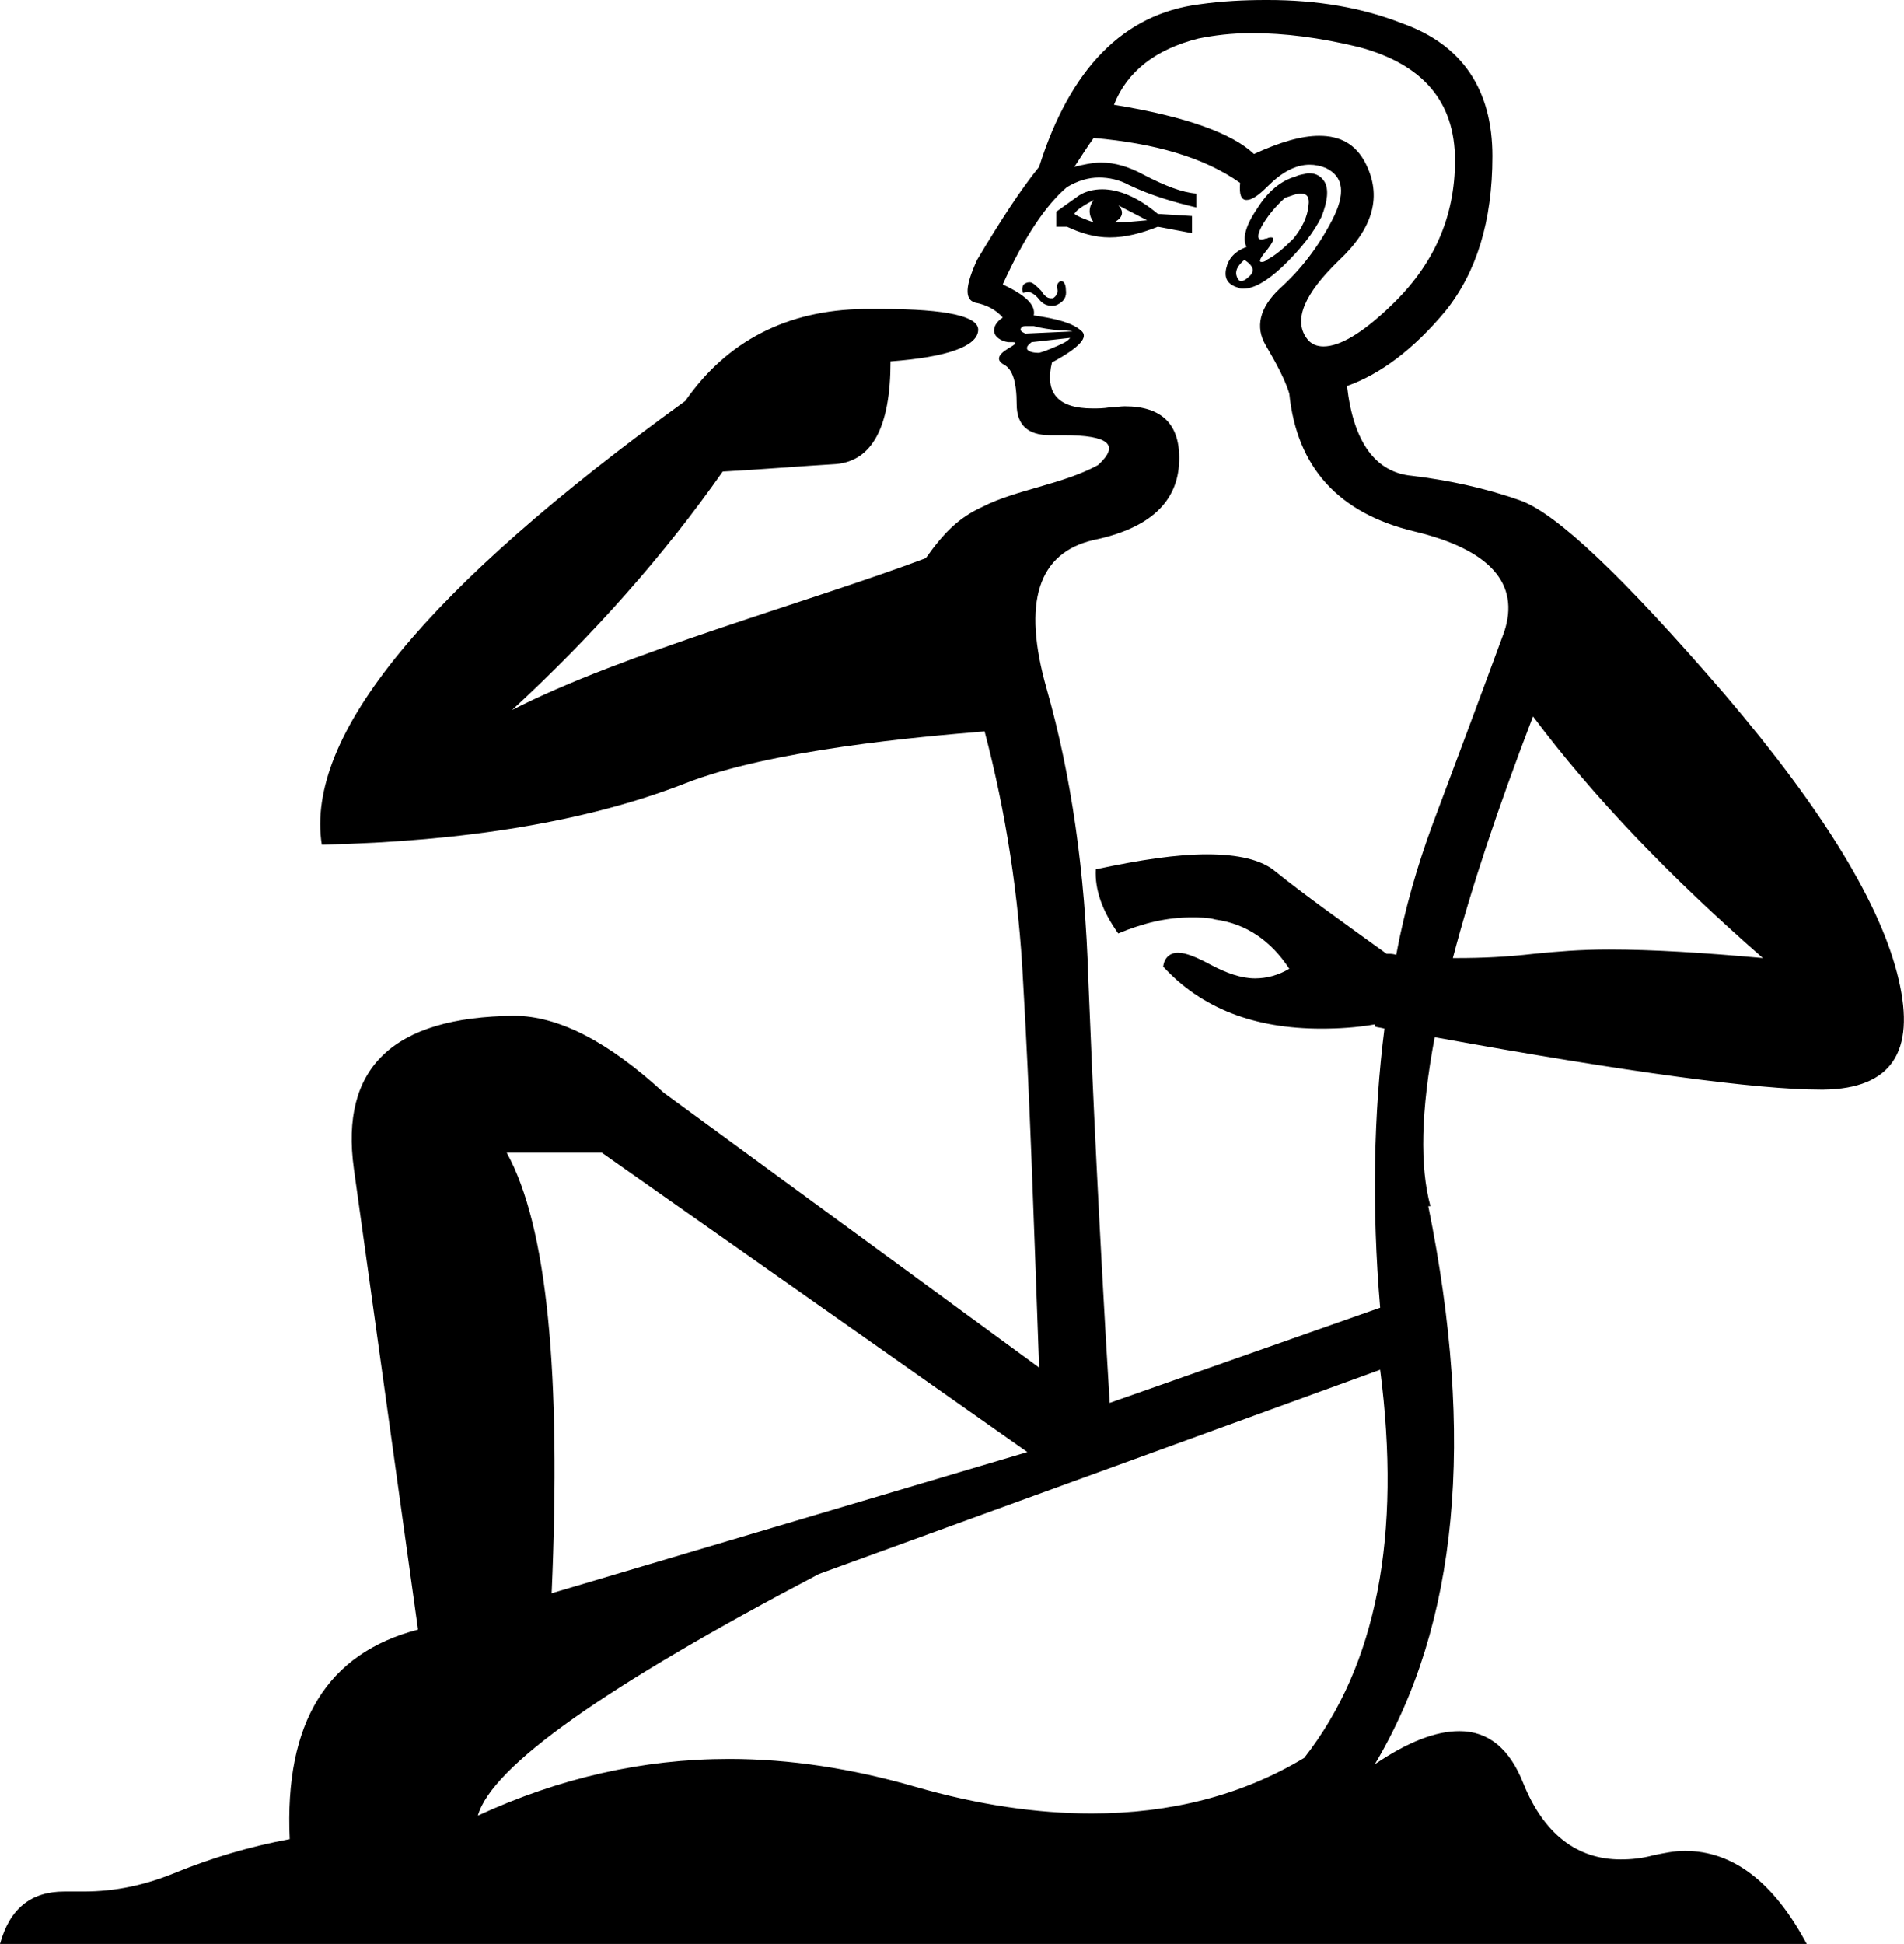 <?xml version='1.0' encoding ='UTF-8' standalone='yes'?>
<svg width='17.81' height='18.18' xmlns='http://www.w3.org/2000/svg' xmlns:xlink='http://www.w3.org/1999/xlink' >
<path style='fill:black; stroke:none' d=' M 10.23 1.87  C 10.18 1.94 10.18 2.01 10.23 2.08  C 10.15 2.05 10.09 2.03 10.05 2  C 10.07 1.96 10.14 1.92 10.23 1.87  Z  M 10.46 1.92  L 10.73 2.06  C 10.62 2.07 10.52 2.08 10.42 2.08  C 10.42 2.08 10.42 2.08 10.42 2.08  C 10.5 2.04 10.52 1.98 10.46 1.92  Z  M 10.31 1.77  C 10.31 1.77 10.31 1.77 10.31 1.77  C 10.23 1.77 10.15 1.79 10.09 1.83  L 9.88 1.98  L 9.88 2.12  L 9.98 2.12  C 10.11 2.18 10.24 2.22 10.38 2.22  C 10.53 2.22 10.68 2.18 10.83 2.12  L 11.15 2.18  L 11.15 2.02  L 10.83 2  C 10.64 1.84 10.46 1.77 10.31 1.77  Z  M 12.17 1.81  C 12.23 1.81 12.25 1.85 12.24 1.92  C 12.23 2.03 12.18 2.13 12.1 2.23  C 12.01 2.32 11.93 2.39 11.85 2.43  C 11.83 2.45 11.81 2.45 11.8 2.45  C 11.77 2.45 11.79 2.41 11.85 2.34  C 11.91 2.26 11.93 2.22 11.89 2.22  C 11.88 2.22 11.87 2.22 11.85 2.23  C 11.83 2.23 11.82 2.24 11.8 2.24  C 11.76 2.24 11.76 2.2 11.8 2.12  C 11.85 2.03 11.92 1.94 12.02 1.85  C 12.08 1.83 12.13 1.81 12.16 1.81  C 12.16 1.81 12.17 1.81 12.17 1.81  Z  M 11.64 2.43  C 11.73 2.49 11.74 2.54 11.68 2.59  C 11.66 2.61 11.63 2.63 11.61 2.63  C 11.59 2.63 11.58 2.61 11.57 2.59  C 11.55 2.54 11.57 2.49 11.64 2.43  Z  M 12.25 1.62  C 12.24 1.62 12.24 1.62 12.23 1.62  C 12.2 1.63 12.16 1.63 12.12 1.65  C 11.98 1.69 11.86 1.79 11.76 1.95  C 11.65 2.11 11.62 2.23 11.66 2.31  C 11.55 2.35 11.49 2.42 11.47 2.51  C 11.45 2.6 11.48 2.66 11.58 2.69  C 11.6 2.7 11.61 2.7 11.63 2.7  C 11.73 2.7 11.85 2.63 11.99 2.5  C 12.17 2.33 12.29 2.17 12.36 2.03  C 12.42 1.88 12.43 1.77 12.39 1.7  C 12.36 1.65 12.31 1.62 12.25 1.62  Z  M 9.93 2.63  C 9.93 2.63 9.93 2.63 9.92 2.63  C 9.9 2.64 9.88 2.66 9.89 2.7  C 9.9 2.74 9.88 2.77 9.85 2.79  C 9.84 2.79 9.84 2.79 9.83 2.79  C 9.8 2.79 9.77 2.77 9.74 2.72  C 9.69 2.67 9.66 2.64 9.63 2.64  C 9.61 2.64 9.58 2.65 9.57 2.67  C 9.56 2.69 9.56 2.72 9.57 2.74  C 9.58 2.74 9.6 2.73 9.61 2.73  C 9.64 2.73 9.68 2.75 9.72 2.8  C 9.75 2.84 9.79 2.86 9.84 2.86  C 9.85 2.86 9.87 2.86 9.89 2.85  C 9.95 2.82 9.98 2.78 9.97 2.71  C 9.97 2.66 9.95 2.63 9.93 2.63  C 9.93 2.63 9.93 2.63 9.93 2.63  Z  M 9.6 3.05  C 9.61 3.05 9.61 3.05 9.61 3.05  C 9.63 3.05 9.65 3.05 9.67 3.05  C 9.74 3.07 9.82 3.08 9.91 3.09  C 10 3.09 10.04 3.1 10.03 3.1  L 9.59 3.12  C 9.55 3.1 9.54 3.09 9.55 3.07  C 9.56 3.05 9.58 3.05 9.6 3.05  Z  M 11.72 0.31  C 12.01 0.31 12.34 0.35 12.71 0.44  C 13.31 0.6 13.61 0.95 13.61 1.5  C 13.61 2.03 13.41 2.48 13.01 2.86  C 12.74 3.12 12.53 3.24 12.38 3.24  C 12.32 3.24 12.26 3.22 12.22 3.16  C 12.1 2.99 12.2 2.75 12.52 2.44  C 12.85 2.13 12.93 1.83 12.77 1.52  C 12.68 1.35 12.54 1.27 12.34 1.27  C 12.17 1.27 11.97 1.33 11.73 1.44  C 11.53 1.25 11.1 1.09 10.42 0.98  C 10.54 0.67 10.81 0.46 11.21 0.36  C 11.36 0.33 11.52 0.31 11.7 0.31  C 11.71 0.31 11.71 0.31 11.72 0.31  Z  M 10.01 3.16  C 9.99 3.19 9.95 3.21 9.88 3.24  C 9.81 3.27 9.76 3.29 9.72 3.3  C 9.66 3.3 9.63 3.29 9.61 3.27  C 9.6 3.25 9.61 3.23 9.65 3.2  L 10.01 3.16  Z  M 14.34 6.7  C 14.9 7.45 15.62 8.2 16.49 8.96  C 15.94 8.91 15.46 8.88 15.05 8.88  C 14.78 8.88 14.55 8.9 14.35 8.92  C 14.09 8.95 13.86 8.96 13.63 8.96  C 13.62 8.96 13.61 8.96 13.59 8.96  C 13.76 8.31 14.01 7.56 14.34 6.7  Z  M 10.23 1.29  C 10.8 1.34 11.26 1.47 11.6 1.71  C 11.59 1.82 11.61 1.87 11.66 1.87  C 11.71 1.87 11.77 1.83 11.86 1.74  C 11.99 1.61 12.12 1.54 12.25 1.54  C 12.3 1.54 12.35 1.55 12.4 1.57  C 12.57 1.65 12.59 1.81 12.46 2.06  C 12.33 2.31 12.17 2.52 11.97 2.7  C 11.78 2.88 11.74 3.06 11.84 3.23  C 11.94 3.4 12.02 3.55 12.06 3.68  C 12.13 4.37 12.52 4.8 13.23 4.97  C 13.94 5.14 14.22 5.46 14.07 5.91  C 14.07 5.91 14.07 5.91 14.07 5.91  L 14.07 5.91  C 14.07 5.91 13.85 6.51 13.4 7.71  C 13.26 8.09 13.14 8.5 13.06 8.93  C 13.03 8.92 13.01 8.92 12.99 8.92  L 12.97 8.92  C 12.54 8.61 12.19 8.36 11.93 8.15  C 11.8 8.04 11.58 7.99 11.29 7.99  C 11.01 7.99 10.67 8.04 10.25 8.13  C 10.24 8.32 10.31 8.52 10.46 8.73  C 10.7 8.63 10.92 8.58 11.14 8.58  C 11.22 8.58 11.3 8.58 11.37 8.6  C 11.66 8.64 11.89 8.8 12.06 9.06  C 11.96 9.12 11.85 9.15 11.74 9.15  C 11.61 9.15 11.47 9.1 11.32 9.02  C 11.19 8.95 11.09 8.91 11.02 8.91  C 10.94 8.91 10.89 8.96 10.88 9.04  C 11.24 9.43 11.73 9.62 12.36 9.62  C 12.52 9.62 12.69 9.61 12.86 9.58  L 12.86 9.6  C 12.89 9.61 12.92 9.61 12.95 9.62  C 12.85 10.41 12.83 11.29 12.91 12.23  L 10.38 13.12  C 10.28 11.48 10.22 10.16 10.18 9.16  C 10.15 8.15 10.02 7.25 9.79 6.44  C 9.56 5.63 9.71 5.17 10.23 5.05  C 10.76 4.94 11.02 4.69 11.03 4.31  C 11.04 3.97 10.87 3.8 10.52 3.8  C 10.48 3.8 10.43 3.81 10.38 3.81  C 10.32 3.82 10.27 3.82 10.22 3.82  C 9.9 3.82 9.77 3.68 9.84 3.39  C 10.1 3.25 10.19 3.15 10.11 3.09  C 10.03 3.02 9.88 2.98 9.67 2.95  C 9.69 2.85 9.59 2.76 9.38 2.66  C 9.58 2.22 9.78 1.92 9.98 1.75  C 10.08 1.69 10.18 1.66 10.28 1.66  C 10.37 1.66 10.47 1.68 10.56 1.73  C 10.77 1.83 10.98 1.89 11.19 1.94  L 11.19 1.81  C 11.06 1.8 10.9 1.74 10.69 1.63  C 10.56 1.56 10.43 1.52 10.3 1.52  C 10.22 1.52 10.13 1.54 10.05 1.56  C 10.12 1.45 10.18 1.36 10.23 1.29  Z  M 5.63 10.78  L 9.61 13.58  L 5.16 14.9  C 5.25 12.85 5.12 11.47 4.74 10.78  Z  M 12.91 12.81  C 13.11 14.36 12.88 15.57 12.2 16.44  C 11.62 16.79 10.95 16.96 10.21 16.96  C 9.7 16.96 9.15 16.88 8.56 16.71  C 7.97 16.54 7.39 16.45 6.82 16.45  C 6.01 16.45 5.23 16.63 4.47 16.98  C 4.6 16.52 5.66 15.77 7.66 14.72  L 12.91 12.81  Z  M 11.84 0  C 11.64 0 11.43 0.01 11.22 0.04  C 10.51 0.13 10.01 0.64 9.72 1.56  C 9.55 1.77 9.36 2.06 9.14 2.43  C 9.03 2.67 9.02 2.8 9.12 2.83  C 9.23 2.85 9.32 2.9 9.38 2.97  C 9.32 3.01 9.29 3.06 9.3 3.11  C 9.31 3.15 9.36 3.19 9.43 3.2  C 9.44 3.2 9.46 3.2 9.47 3.2  C 9.52 3.2 9.5 3.22 9.43 3.26  C 9.33 3.32 9.32 3.37 9.39 3.41  C 9.47 3.45 9.51 3.57 9.51 3.78  C 9.51 3.97 9.61 4.07 9.82 4.07  C 9.83 4.07 9.85 4.07 9.86 4.07  C 9.89 4.07 9.92 4.07 9.95 4.07  C 10.37 4.07 10.48 4.16 10.27 4.35  C 9.94 4.53 9.5 4.58 9.19 4.74  C 8.97 4.84 8.83 4.98 8.66 5.22  C 7.57 5.63 5.82 6.11 4.79 6.64  C 5.56 5.93 6.22 5.18 6.76 4.41  C 7.13 4.39 7.48 4.36 7.82 4.34  C 8.16 4.31 8.33 3.99 8.33 3.38  C 8.86 3.34 9.14 3.24 9.15 3.09  C 9.16 2.96 8.86 2.89 8.25 2.89  C 8.2 2.89 8.14 2.89 8.08 2.89  C 7.36 2.9 6.8 3.19 6.41 3.75  C 3.99 5.5 2.85 6.88 3.01 7.9  C 4.36 7.87 5.5 7.68 6.4 7.33  C 7.21 7.01 8.61 6.89 9.21 6.84  C 9.41 7.6 9.53 8.38 9.57 9.18  C 9.63 10.19 9.67 11.4 9.72 12.79  L 6.21 10.22  C 5.69 9.74 5.22 9.5 4.81 9.5  C 3.67 9.51 3.18 9.99 3.31 10.93  L 3.91 15.24  C 3.06 15.46 2.66 16.11 2.71 17.2  C 2.33 17.27 1.97 17.38 1.65 17.51  C 1.36 17.63 1.08 17.69 0.78 17.69  C 0.74 17.69 0.7 17.69 0.65 17.69  C 0.63 17.69 0.61 17.69 0.6 17.69  C 0.29 17.69 0.09 17.85 0 18.18  L 16.9 18.18  C 16.59 17.6 16.21 17.31 15.76 17.31  C 15.66 17.31 15.57 17.33 15.47 17.35  C 15.36 17.38 15.26 17.39 15.16 17.39  C 14.75 17.39 14.44 17.15 14.25 16.68  C 14.12 16.35 13.92 16.19 13.65 16.19  C 13.43 16.19 13.17 16.29 12.86 16.5  C 13.64 15.19 13.8 13.45 13.36 11.28  L 13.38 11.28  C 13.28 10.91 13.29 10.39 13.42 9.7  C 15.24 10.03 16.44 10.19 17.03 10.19  C 17.04 10.19 17.05 10.19 17.06 10.19  C 17.69 10.18 17.92 9.84 17.76 9.16  C 17.6 8.47 17.06 7.58 16.13 6.49  C 15.19 5.4 14.56 4.8 14.22 4.68  C 13.88 4.56 13.54 4.49 13.21 4.45  C 12.87 4.42 12.66 4.14 12.6 3.61  C 12.91 3.5 13.22 3.27 13.52 2.91  C 13.81 2.55 13.96 2.07 13.96 1.46  C 13.96 0.84 13.68 0.42 13.12 0.22  C 12.74 0.07 12.32 0 11.86 0  C 11.86 0 11.85 0 11.84 0  Z '/></svg>
